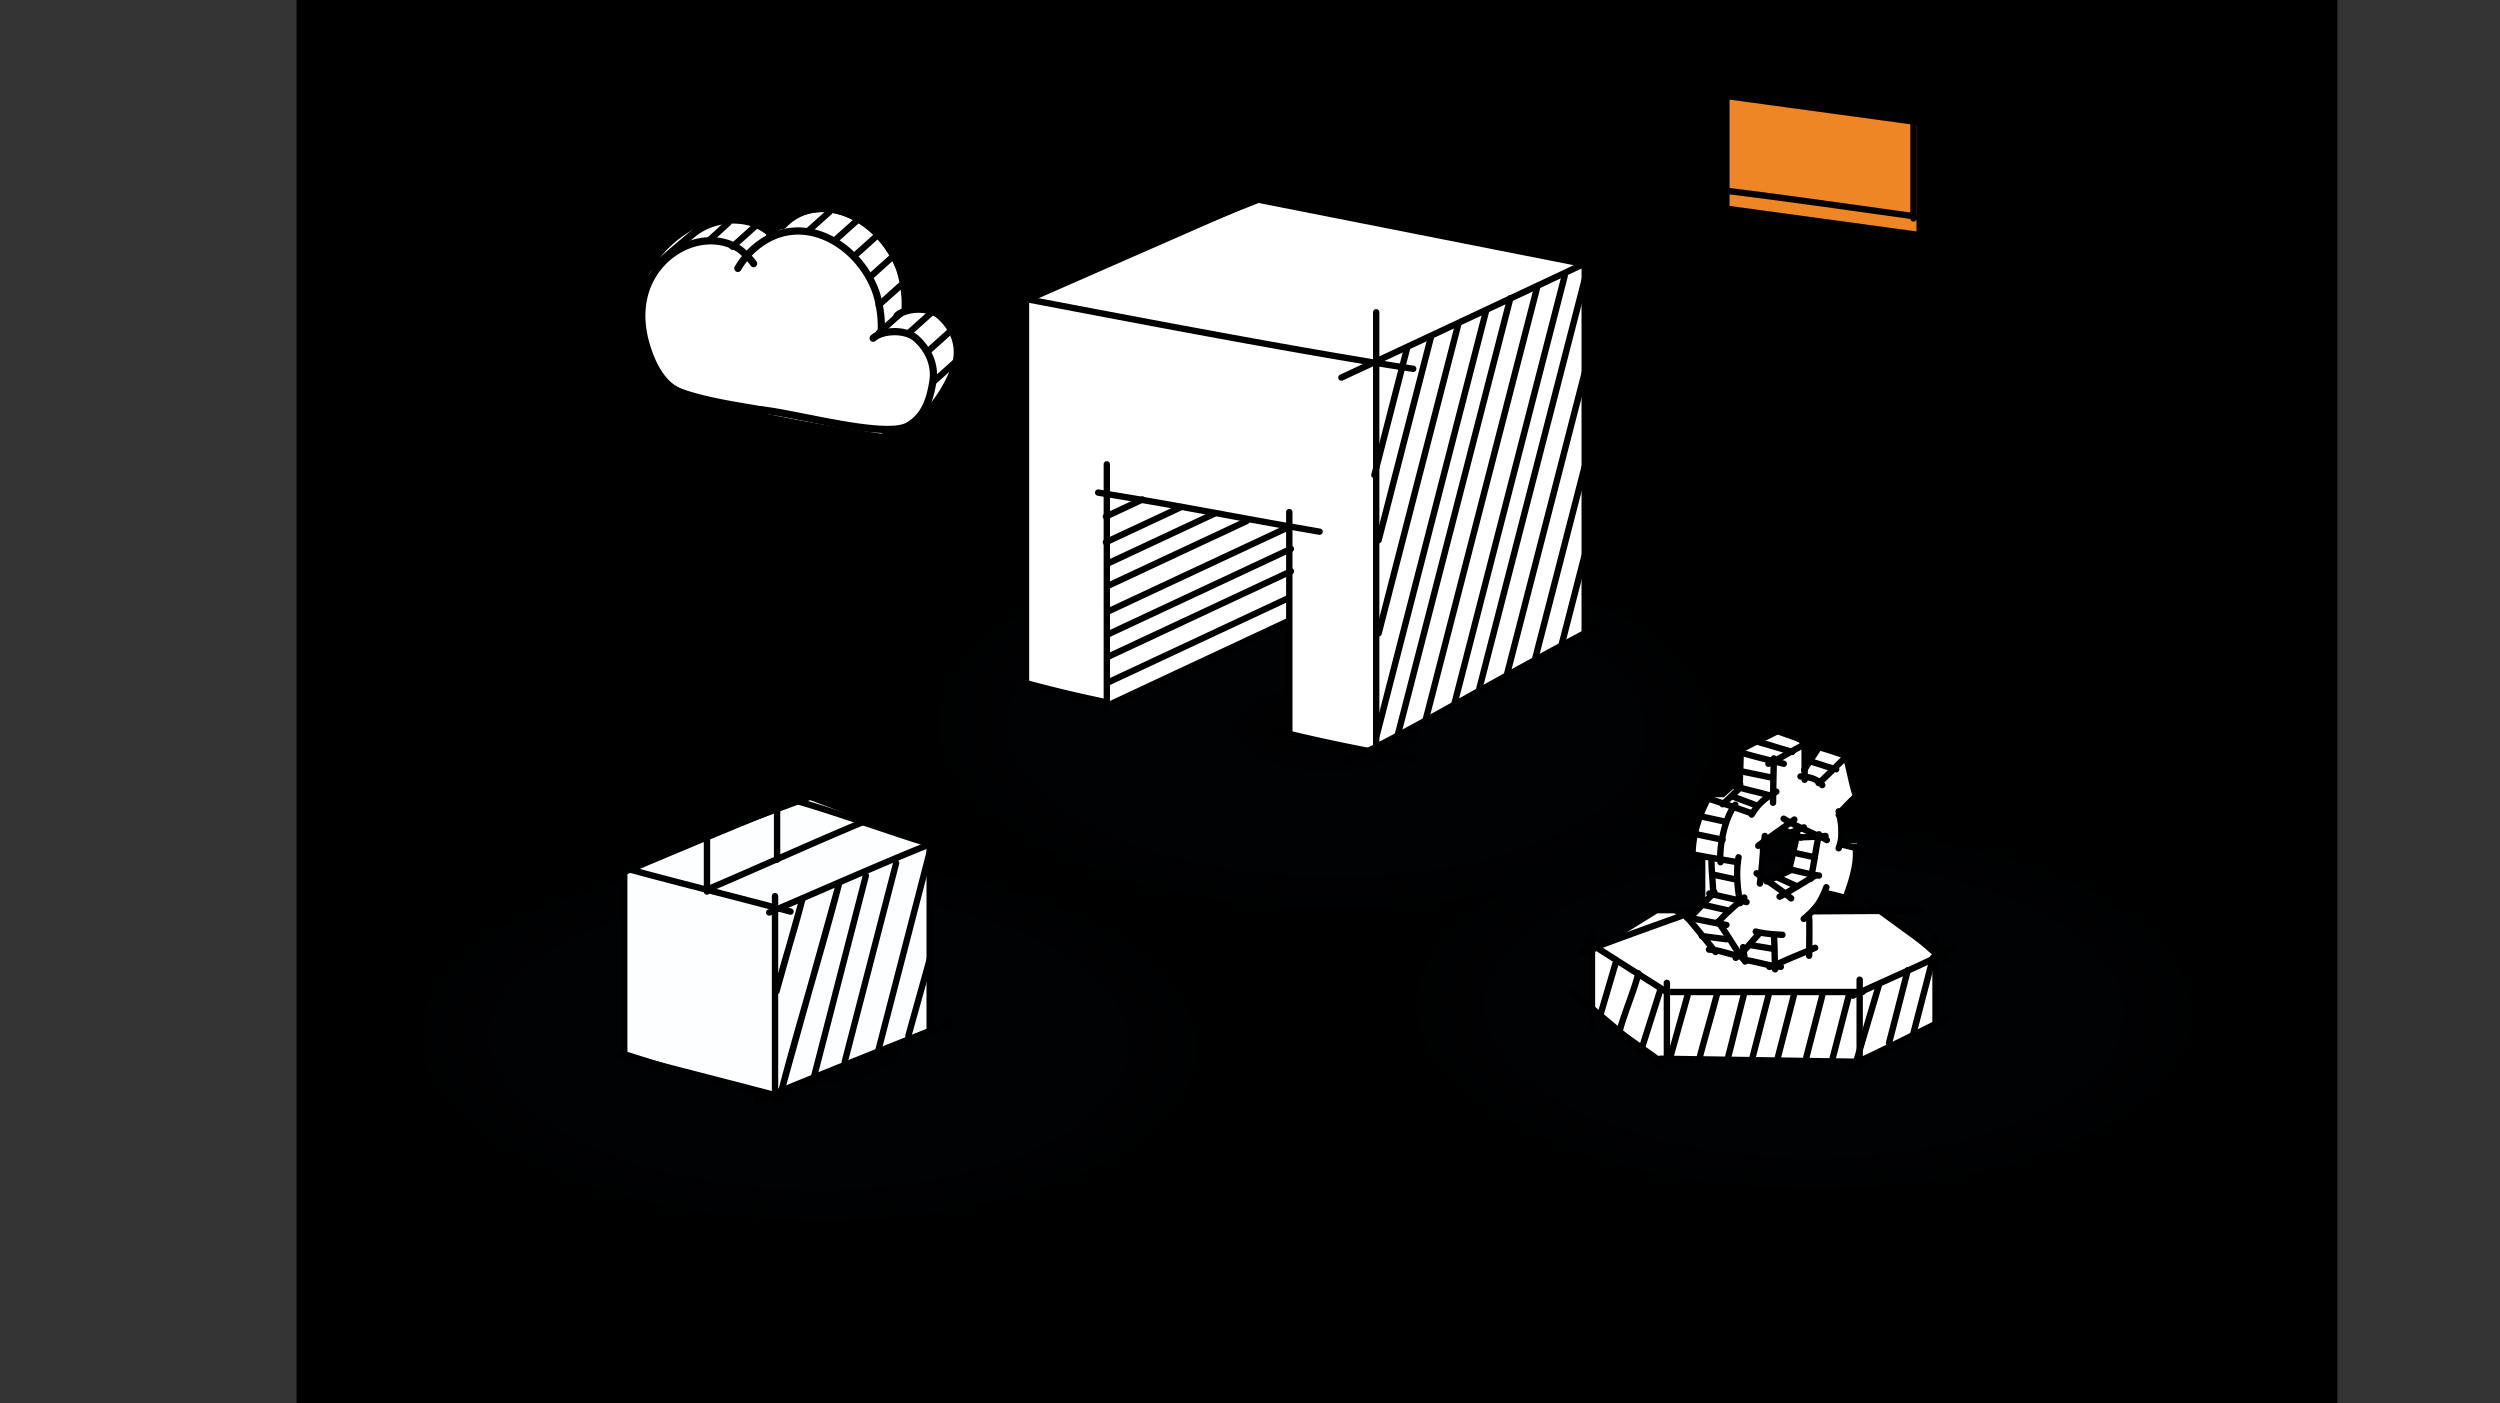 <svg width="392" height="220" fill="none" xmlns="http://www.w3.org/2000/svg"><rect width="100%" height="100%" fill="#333333" stroke="none"/><path fill="Color.GREY_800" d="M46.5 0h320v220h-320z"/><path fill-rule="evenodd" clip-rule="evenodd" d="M303.963 64.098a.5.5 0 0 1-.275.651c-25.67 10.45-98.962 45.983-121.964 57.52l-2.043 1.023c-4.849 2.43-8.924 4.471-12.136 6.236-3.673 2.019-6.142 3.638-7.357 5.018-.603.685-.838 1.245-.83 1.714.008.453.245.946.883 1.497.641.555 1.638 1.125 3.044 1.718 1.4.592 3.177 1.196 5.355 1.831 3.142.917 8.178 2.341 14.33 4.081 17.312 4.897 43.469 12.295 61.181 17.923 4.513 1.434 8.352 2.907 11.399 4.434 3.039 1.523 5.332 3.118 6.711 4.813 1.398 1.717 1.873 3.566 1.195 5.503-.662 1.888-2.393 3.769-5.174 5.674-7.315 5.011-37.031 23.192-54.538 32.989a.5.5 0 0 1-.488-.873c17.493-9.789 47.181-27.953 54.461-32.941 2.719-1.862 4.238-3.592 4.795-5.18.539-1.54.202-3.031-1.026-4.541-1.247-1.532-3.392-3.051-6.383-4.55-2.984-1.494-6.769-2.95-11.255-4.375-17.695-5.622-43.813-13.01-61.126-17.907-6.162-1.742-11.208-3.17-14.362-4.09-2.197-.641-4.014-1.257-5.464-1.869-1.444-.61-2.552-1.228-3.309-1.883-.761-.659-1.215-1.398-1.229-2.238-.013-.825.401-1.62 1.079-2.391 1.347-1.531 3.972-3.225 7.627-5.233 3.23-1.776 7.324-3.827 12.169-6.254l2.043-1.023c22.997-11.534 96.323-47.085 122.035-57.552a.5.5 0 0 1 .652.275Z" fill="#000"/><path fill-rule="evenodd" clip-rule="evenodd" d="M296.446 56.06a.5.5 0 0 1-.219.672c-14.763 7.506-45.658 21.654-75.223 35.103-4.779 2.174-9.524 4.33-14.159 6.436-24.057 10.93-45.197 20.535-53.154 24.498-1.417.706-2.817 1.397-4.186 2.074-3.226 1.593-6.287 3.105-9.035 4.541-3.918 2.048-7.159 3.922-9.303 5.631-1.074.856-1.842 1.647-2.288 2.373-.441.717-.543 1.326-.373 1.87.175.561.673 1.166 1.678 1.787 1 .619 2.449 1.221 4.424 1.797 2.052.598 5.069 1.471 8.782 2.545 17.995 5.205 52.329 15.135 72.23 21.458 4.5 1.43 8.486 2.763 11.726 4.069 3.229 1.303 5.769 2.599 7.341 3.974.789.691 1.366 1.428 1.645 2.229.285.816.245 1.657-.13 2.505-.726 1.645-2.705 3.31-5.961 5.102-7.698 4.238-17.331 9.795-27.294 15.543-8.861 5.111-17.982 10.373-26.235 14.991a.5.5 0 1 1-.488-.873c8.218-4.598 17.338-9.859 26.204-14.974 9.982-5.757 19.642-11.33 27.331-15.563 3.244-1.786 4.948-3.315 5.528-4.63.279-.63.297-1.209.101-1.772-.202-.579-.645-1.18-1.359-1.805-1.437-1.257-3.842-2.502-7.057-3.799-3.202-1.292-7.157-2.615-11.655-4.044-19.887-6.318-54.199-16.243-72.197-21.449a4608.019 4608.019 0 0 1-8.792-2.547c-2.017-.589-3.562-1.221-4.67-1.906-1.104-.684-1.83-1.454-2.107-2.341-.282-.904-.063-1.815.476-2.691.534-.868 1.404-1.744 2.516-2.631 2.227-1.775 5.543-3.686 9.464-5.735 2.758-1.442 5.835-2.962 9.067-4.558 1.367-.675 2.762-1.364 4.171-2.066 7.974-3.972 29.138-13.588 53.192-24.517 4.635-2.106 9.377-4.26 14.153-6.432 29.575-13.453 60.445-27.59 75.183-35.084a.501.501 0 0 1 .673.219Z" fill="#000"/><path opacity=".7" d="M317 111c0 30.376-52.83 55-118 55S81 141.376 81 111s52.83-55 118-55 118 24.624 118 55Z" fill="url(#a)" fill-opacity=".1"/><path opacity=".7" d="M236 160c0 30.376-52.83 55-118 55S0 190.376 0 160s52.83-55 118-55 118 24.624 118 55Z" fill="url(#b)" fill-opacity=".1"/><path opacity=".7" d="M392 155c0 30.376-52.83 55-118 55s-118-24.624-118-55 52.83-55 118-55 118 24.624 118 55Z" fill="url(#c)" fill-opacity=".1"/><path d="m145.776 161.132-25.448 10.708-22.452-7.07v-28.498l29.158-10.808 18.742 7.077v28.591Z" fill="#FCFEFF"/><path fill-rule="evenodd" clip-rule="evenodd" d="M123.049 125.07a.5.5 0 0 1 .615-.35c3.863 1.057 7.802 2.37 11.877 3.742l.751.253c3.845 1.296 7.817 2.634 11.984 3.86a.5.5 0 1 1-.282.959c-4.186-1.231-8.175-2.575-12.018-3.87l-.754-.254c-4.078-1.373-7.991-2.677-11.822-3.725a.501.501 0 0 1-.351-.615ZM97.877 134.31a.5.5 0 0 1 .5.5v30.568a.5.5 0 0 1-1 0V134.81a.5.5 0 0 1 .5-.5Z" fill="#000"/><path fill-rule="evenodd" clip-rule="evenodd" d="M145.776 131.518a.5.5 0 0 1 .5.5v29.445a.5.5 0 1 1-1 0v-29.445a.5.5 0 0 1 .5-.5Zm-24.253 8.501a.5.5 0 0 1 .5.5v31.858a.5.5 0 0 1-1 0v-31.858a.5.5 0 0 1 .5-.5Z" fill="#000"/><path fill-rule="evenodd" clip-rule="evenodd" d="M96.788 165.243a.5.5 0 0 1 .614-.351c4.246 1.162 8.781 2.332 13.524 3.555 3.857.994 7.851 2.024 11.939 3.114a.5.5 0 0 1-.258.966c-4.066-1.084-8.058-2.113-11.916-3.108-4.755-1.226-9.308-2.401-13.553-3.562a.5.5 0 0 1-.35-.614ZM98 136.13a.5.5 0 0 1 .614-.35c4.246 1.162 8.781 2.331 13.524 3.554 3.857.995 7.851 2.025 11.939 3.115a.5.5 0 1 1-.258.966 1492.79 1492.79 0 0 0-11.916-3.109c-4.754-1.226-9.308-2.4-13.553-3.561a.5.5 0 0 1-.35-.615Z" fill="#000"/><path fill-rule="evenodd" clip-rule="evenodd" d="M149.277 160.35a.5.5 0 0 1-.295.643c-5.483 2.032-24.755 9.835-30.157 12.096a.501.501 0 0 1-.386-.923c5.404-2.261 24.692-10.071 30.195-12.111a.5.5 0 0 1 .643.295ZM147.243 131.844a.5.5 0 0 1-.295.642c-3.716 1.378-11.907 4.921-18.489 7.768a795.758 795.758 0 0 1-7.642 3.281.5.5 0 1 1-.386-.922c1.723-.721 4.464-1.907 7.576-3.253 6.596-2.853 14.853-6.425 18.594-7.811a.5.5 0 0 1 .642.295ZM126.305 125.038a.5.5 0 0 1-.295.643c-4.679 1.734-17.909 7.29-25.048 10.288l-3.061 1.284a.5.5 0 1 1-.386-.923c.788-.329 1.829-.766 3.049-1.279 7.133-2.995 20.396-8.565 25.098-10.308a.5.5 0 0 1 .643.295ZM135.838 128.688a.5.5 0 0 1-.274.652c-3.636 1.488-9.169 3.918-14.273 6.16-3.904 1.715-7.557 3.319-9.919 4.308a.5.5 0 0 1-.386-.923c2.313-.968 5.953-2.566 9.856-4.28 5.133-2.254 10.721-4.709 14.344-6.191a.5.5 0 0 1 .652.274Z" fill="#000"/><path fill-rule="evenodd" clip-rule="evenodd" d="M131.724 137.97c.252.109.4.411.331.677-1.318 5.089-2.955 10.803-4.575 16.453l-.054.187-.055.193-4.376 15.721a.418.418 0 0 1-.587.28.597.597 0 0 1-.332-.677c1.232-4.756 2.796-10.215 4.379-15.734l4.681-16.821a.42.42 0 0 1 .588-.279Zm-5.758 2.464c.252.11.4.411.331.677-.743 2.869-1.401 5.101-2.051 7.305l-.013.044-.013.045-1.988 7.077a.419.419 0 0 1-.588.278.596.596 0 0 1-.331-.676c.713-2.751 1.352-4.921 1.993-7.094l2.072-7.378a.42.42 0 0 1 .588-.278ZM146.222 131.88a.594.594 0 0 1 .335.678l-8.349 32.24a.42.42 0 0 1-.586.29.596.596 0 0 1-.336-.678l8.35-32.24a.42.42 0 0 1 .586-.29Zm-5.564 2.918a.596.596 0 0 1 .335.678l-8.098 31.269a.418.418 0 0 1-.586.289.596.596 0 0 1-.335-.678l8.098-31.268a.419.419 0 0 1 .586-.29Zm-4.75 1.97a.597.597 0 0 1 .336.678l-8.156 31.614a.42.42 0 0 1-.586.29.597.597 0 0 1-.336-.678l8.156-31.614a.42.42 0 0 1 .586-.29Zm10.323 12.044a.596.596 0 0 1 .324.684l-3.675 13.156a.42.42 0 0 1-.593.277.597.597 0 0 1-.324-.684l3.676-13.156a.418.418 0 0 1 .592-.277ZM120.499 94.916c1.086-.155 2.348.312 3.673 1.49a.499.499 0 1 1-.664.748c-1.207-1.074-2.185-1.346-2.867-1.248-.666.095-1.183.561-1.453 1.284-.543 1.456.002 3.852 2.516 5.232 2.843 1.561 4.207 4.483 3.472 6.607-.379 1.096-1.3 1.898-2.702 2.129-1.375.227-3.194-.093-5.459-1.14a.5.5 0 0 1 .42-.908c2.171 1.004 3.777 1.243 4.876 1.062 1.071-.177 1.671-.749 1.92-1.47.522-1.509-.431-3.989-3.008-5.404-2.908-1.596-3.705-4.493-2.971-6.458.369-.99 1.146-1.767 2.247-1.924Z" fill="#000"/><path fill-rule="evenodd" clip-rule="evenodd" d="M121.664 92.979a.5.5 0 0 1 .495.504c-.037 4.025-.024 9.028-.012 13.51.005 2.023.01 3.94.01 5.613a.5.5 0 0 1-1 0c0-1.668-.005-3.581-.01-5.602-.012-4.485-.025-9.5.012-13.53a.5.5 0 0 1 .505-.495ZM109.726 70.062c1.085-.156 2.348.311 3.673 1.49a.5.5 0 1 1-.665.747c-1.206-1.073-2.184-1.345-2.866-1.248-.666.096-1.183.562-1.453 1.284-.544 1.457.002 3.852 2.515 5.232 2.843 1.561 4.207 4.483 3.473 6.608-.379 1.096-1.301 1.898-2.703 2.129-1.374.227-3.193-.094-5.458-1.14a.5.5 0 1 1 .42-.908c2.171 1.003 3.777 1.242 4.876 1.061 1.071-.176 1.671-.749 1.92-1.47.522-1.508-.431-3.988-3.009-5.403-2.907-1.596-3.705-4.493-2.971-6.459.369-.989 1.146-1.766 2.248-1.923Z" fill="#000"/><path fill-rule="evenodd" clip-rule="evenodd" d="M110.89 68.124a.5.5 0 0 1 .496.505c-.037 4.024-.024 9.027-.012 13.51.005 2.022.01 3.94.01 5.612a.5.5 0 0 1-1 0c0-1.667-.005-3.58-.01-5.602-.012-4.484-.025-9.499.012-13.53a.5.5 0 0 1 .504-.495ZM133.573 74.067c1.085-.155 2.348.311 3.673 1.49a.5.5 0 1 1-.665.748c-1.206-1.074-2.184-1.346-2.866-1.248-.666.095-1.183.561-1.453 1.283-.544 1.457.002 3.853 2.515 5.233 2.844 1.56 4.208 4.483 3.473 6.607-.379 1.096-1.3 1.898-2.703 2.13-1.374.226-3.193-.094-5.458-1.141a.5.5 0 0 1 .42-.908c2.171 1.004 3.777 1.243 4.876 1.062 1.071-.177 1.671-.75 1.92-1.47.522-1.509-.431-3.989-3.009-5.404-2.907-1.596-3.704-4.493-2.971-6.458.37-.99 1.147-1.767 2.248-1.924Z" fill="#000"/><path fill-rule="evenodd" clip-rule="evenodd" d="M134.738 72.13a.5.5 0 0 1 .495.504c-.037 4.025-.024 9.028-.012 13.51.005 2.023.01 3.94.01 5.612a.5.5 0 0 1-1 0c0-1.667-.005-3.58-.01-5.601-.012-4.485-.025-9.5.012-13.53a.5.5 0 0 1 .505-.496ZM121.847 72.54a.5.5 0 0 1 .5.5v4.39a.5.5 0 0 1-1 0v-4.39a.5.5 0 0 1 .5-.5Zm0 6.92a.5.5 0 0 1 .5.5v9.98a.5.5 0 0 1-1 0v-9.98a.5.5 0 0 1 .5-.5Zm0 36.274a.5.5 0 0 1 .5.5v5.056a.5.5 0 1 1-1 0v-5.056a.5.5 0 0 1 .5-.5Zm0 9.304a.5.5 0 0 1 .5.5v9.257a.5.5 0 0 1-1 0v-9.257a.5.5 0 0 1 .5-.5ZM110.853 79.725a.5.5 0 0 1 .5.5l.001 11.233a.5.5 0 0 1-1 0l-.001-11.233a.5.5 0 0 1 .5-.5Zm.002 16.382a.5.5 0 0 1 .5.5l-.002 4.4a.5.5 0 1 1-1-.001l.002-4.4a.5.5 0 0 1 .5-.5Zm0 10.859a.5.5 0 0 1 .5.5l-.001 8.518a.5.5 0 0 1-1 0l.001-8.518a.5.5 0 0 1 .5-.5Zm0 12.45a.5.5 0 0 1 .5.5l-.001 5.149a.5.5 0 1 1-1-.001l.001-5.148a.5.5 0 0 1 .5-.5Zm-.001 8.11a.5.5 0 0 1 .5.5v11.769a.5.5 0 0 1-1 0v-11.769a.5.5 0 0 1 .5-.5Z" fill="#000"/><path fill-rule="evenodd" clip-rule="evenodd" d="M134.854 85.518a.5.5 0 0 1 .5.5v4.444a.5.5 0 0 1-1 0v-4.444a.5.5 0 0 1 .5-.5Zm0 8.889a.5.5 0 0 1 .5.5l.001 10.609a.5.5 0 1 1-1 .001l-.001-10.61a.5.5 0 0 1 .5-.5Zm0 15.484a.5.5 0 0 1 .5.5v5.018a.5.5 0 0 1-1 0v-5.018a.5.5 0 0 1 .5-.5Zm0 9.463a.5.5 0 0 1 .5.5v8.941a.5.5 0 0 1-1 0v-8.941a.5.5 0 0 1 .5-.5Z" fill="#000"/><path d="M271.167 32.286V15.62l29.333 4v16.666l-29.333-4Z" fill="#EE8625"/><path fill-rule="evenodd" clip-rule="evenodd" d="M270.65 13.084a.5.5 0 0 1 .5.5v54.702a.5.5 0 0 1-1 0V13.584a.5.5 0 0 1 .5-.5ZM268.5 12.5a.5.5 0 0 1 .5.5v56.286a.5.5 0 0 1-1 0V13a.5.5 0 0 1 .5-.5Z" fill="#000"/><path fill-rule="evenodd" clip-rule="evenodd" d="M268.006 13.504a.5.5 0 0 1 .574-.413c2.616.423 9.023 1.15 15.819 1.921l.284.032c6.699.76 13.718 1.556 17.758 2.133a.5.5 0 0 1-.142.99c-4.025-.575-11.034-1.37-17.745-2.13l-.267-.031c-6.779-.769-13.22-1.5-15.867-1.928a.5.5 0 0 1-.414-.574ZM270.34 29.874a.5.5 0 0 1 .557-.436c7.147.875 14.969 1.97 22.445 3.017 2.542.355 5.044.706 7.466 1.04a.5.5 0 1 1-.136.99c-2.427-.334-4.932-.685-7.476-1.041-7.474-1.046-15.283-2.14-22.421-3.013a.5.5 0 0 1-.435-.557Z" fill="#000"/><path fill-rule="evenodd" clip-rule="evenodd" d="M300.034 16.003a.5.5 0 0 1 .5.5v17.743a.5.5 0 0 1-1 0V16.503a.5.5 0 0 1 .5-.5Z" fill="#000"/><path d="M249.473 158.079v-8.424l10.407-6.443h35.671l7.938 6.938v9.911l-11.893 6.443h-30.229l-11.894-8.425Z" fill="#fff"/><path fill-rule="evenodd" clip-rule="evenodd" d="M246.113 155.229a.499.499 0 0 1 .703-.071c2.998 2.447 5.247 4.351 7.332 6.116l.001.001c2.085 1.765 4.006 3.392 6.354 5.289a.5.5 0 1 1-.629.778c-2.357-1.905-4.285-3.538-6.37-5.303l-.001-.001c-2.086-1.765-4.329-3.664-7.319-6.105a.5.5 0 0 1-.071-.704Z" fill="#000"/><path fill-rule="evenodd" clip-rule="evenodd" d="m292.487 167.004-32.119-.496a.5.5 0 1 1 .016-1l32.119.496a.5.5 0 1 1-.016 1ZM249.62 145.784a.5.5 0 0 1 .5.5v14.769a.5.5 0 0 1-1 0v-14.769a.5.5 0 0 1 .5-.5Z" fill="#000"/><path fill-rule="evenodd" clip-rule="evenodd" d="M261.367 153.615a.5.5 0 0 1 .5.5v11.398a.5.5 0 0 1-1 0v-11.398a.5.5 0 0 1 .5-.5ZM291.596 153.119a.5.5 0 0 1 .5.5v13.875a.5.5 0 0 1-1 0v-13.875a.5.5 0 0 1 .5-.5ZM303.489 146.182a.5.5 0 0 1 .5.5v13.875a.5.5 0 0 1-1 0v-13.875a.5.5 0 0 1 .5-.5Z" fill="#000"/><path fill-rule="evenodd" clip-rule="evenodd" d="M248.361 147.29a.5.5 0 0 1 .691-.15c4.409 2.835 6.078 3.889 8.109 5.172 1.165.736 2.449 1.547 4.437 2.812a.5.5 0 0 1-.537.844 1353.013 1353.013 0 0 0-4.43-2.808c-2.034-1.285-3.708-2.342-8.12-5.179a.5.5 0 0 1-.15-.691Z" fill="#000"/><path fill-rule="evenodd" clip-rule="evenodd" d="M260.83 155.546a.5.5 0 0 1 .5-.5h30.724a.5.5 0 0 1 0 1H261.33a.5.5 0 0 1-.5-.5ZM292.296 140.99a.5.5 0 0 1 .699-.107l-.296.403-.295.403a.5.5 0 0 1-.108-.699Zm.403.296-.295.403.375.276 1.024.75 3.378 2.469c2.638 1.924 5.777 4.207 7.776 5.635a.5.5 0 0 0 .581-.814 1100.74 1100.74 0 0 1-7.767-5.629 4685.458 4685.458 0 0 1-4.401-3.218l-.375-.275-.296.403ZM269.218 141.699a.499.499 0 0 1-.316.632c-5.126 1.709-17.665 6.269-20.505 7.405a.499.499 0 1 1-.372-.928c2.863-1.146 15.421-5.712 20.561-7.425a.499.499 0 0 1 .632.316Z" fill="#000"/><path fill-rule="evenodd" clip-rule="evenodd" d="M282.228 143.408c-6.359.044-12.75.089-19.187.089a.5.5 0 1 1 0-1c6.433 0 12.821-.044 19.18-.089l.091-.001c6.328-.044 12.629-.089 18.916-.089a.5.5 0 1 1 0 1c-6.284 0-12.582.045-18.911.089l-.089.001ZM306.947 148.478a.498.498 0 0 1-.223.67c-3.802 1.901-7.227 3.444-10.509 4.922-1.856.836-3.666 1.651-5.473 2.499a.5.5 0 0 1-.424-.906 386.525 386.525 0 0 1 5.517-2.519c3.267-1.471 6.654-2.996 10.441-4.89a.5.5 0 0 1 .671.224Zm-1.028 10.865a.5.5 0 0 1-.224.671l-.004.002c-5.944 2.972-9.913 4.956-14.949 7.319a.5.5 0 1 1-.424-.905c5.024-2.357 8.983-4.337 14.93-7.311a.5.5 0 0 1 .671.224ZM253.579 150.166a.5.5 0 0 1 .339.621l-2.479 8.425a.5.5 0 0 1-.959-.283l2.478-8.424a.5.5 0 0 1 .621-.339Zm3.453 1.978a.5.5 0 0 1 .359.609c-.395 1.535-.962 3.116-1.516 4.664l-.004.012c-.556 1.553-1.1 3.07-1.472 4.516a.5.5 0 0 1-.969-.25c.385-1.491.941-3.044 1.491-4.578l.013-.037c.557-1.557 1.107-3.094 1.489-4.576a.5.5 0 0 1 .609-.36Zm3.495 2.485a.5.5 0 0 1 .325.628l-3.039 9.566a.5.5 0 1 1-.953-.303l3.039-9.565a.5.5 0 0 1 .628-.326ZM273.653 155.117a.5.5 0 0 1 .359.609c-.45 1.745-.881 3.481-1.311 5.209l-.007.03c-.427 1.718-.852 3.429-1.29 5.131a.5.5 0 0 1-.969-.25c.438-1.697.862-3.405 1.289-5.124l.007-.028c.429-1.728.862-3.468 1.313-5.218a.5.5 0 0 1 .609-.359Zm-4.232 0a.5.5 0 0 1 .359.609 261.251 261.251 0 0 1-1.417 5.202l-.009.031c-.477 1.706-.95 3.394-1.386 5.084a.5.5 0 1 1-.968-.249c.438-1.7.913-3.397 1.39-5.1l.01-.035c.48-1.716.962-3.438 1.412-5.183a.5.5 0 0 1 .609-.359Zm-4.68.498a.5.5 0 0 1 .347.616l-2.744 9.822a.5.5 0 0 1-.963-.269l2.744-9.822a.5.5 0 0 1 .616-.347ZM285.854 155.617a.5.5 0 0 1 .359.609l-2.557 9.924a.5.5 0 1 1-.969-.249l2.558-9.925a.5.5 0 0 1 .609-.359Zm-4.46 0a.5.5 0 0 1 .359.609l-2.558 9.924a.5.5 0 1 1-.968-.249l2.558-9.925a.5.5 0 0 1 .609-.359Zm-3.965-.018a.5.5 0 0 1 .36.609l-2.558 9.924a.5.5 0 1 1-.968-.249l2.557-9.925a.5.5 0 0 1 .609-.359Z" fill="#000"/><path fill-rule="evenodd" clip-rule="evenodd" d="M299.265 151.648a.5.5 0 0 1 .359.609l-2.937 11.398a.5.5 0 1 1-.968-.25l2.937-11.397a.5.5 0 0 1 .609-.36Zm-4.554 2.483a.5.5 0 0 1 .338.621l-3.518 11.893a.5.5 0 1 1-.959-.283l3.518-11.894a.5.5 0 0 1 .621-.337Zm-4.689 1.482a.5.5 0 0 1 .359.609l-2.682 10.406a.5.5 0 1 1-.968-.249l2.682-10.407a.5.5 0 0 1 .609-.359ZM303.229 149.666c.267.07.427.343.358.61l-3.083 11.893a.5.5 0 1 1-.968-.251l3.083-11.893a.5.5 0 0 1 .61-.359Z" fill="#000"/><path fill-rule="evenodd" clip-rule="evenodd" d="M272.908 148.91h-3.91l-4.208-5.191 2.609-2.745v-6.911h-2.609l2.609-9.049h2.899l2.61-2.32v-4.639l6.379-3.479 3.479 2.337v4.041l2.32-4.041 4.818 2.302 1.27 5.799-2.899 2.609v4.639h2.899l-1.27 8.712-3.756-1.031-3.382 3.776 1.023 5.191-5.664 2.36-5.217-.944v-1.416Zm3.027-16.34 3.582-2.388 2.388 1.194-1.592 4.776-2.786 1.99-1.592-.796v-4.776Z" fill="#fff"/><path fill-rule="evenodd" clip-rule="evenodd" d="M264.347 133.625a.5.5 0 0 1 .631-.319c.427.14.857.229 1.335.32 1.418.27 2.838.506 4.264.744.661.11 1.322.22 1.986.334a.5.5 0 1 1-.169.985c-.653-.112-1.309-.221-1.967-.331a186.825 186.825 0 0 1-4.301-.75c-.481-.091-.966-.19-1.46-.352a.5.5 0 0 1-.319-.631ZM265.744 124.757a.5.5 0 0 1 .573-.414c.506.081.984.172 1.503.334 1.589.496 3.169 1.044 4.74 1.588.715.248 1.427.495 2.138.736a.5.5 0 0 1-.322.947c-.724-.246-1.443-.495-2.161-.744a157.477 157.477 0 0 0-4.693-1.572 9.534 9.534 0 0 0-1.364-.302.5.5 0 0 1-.414-.573ZM272.003 117.669a.5.5 0 0 1 .631-.319c1.649.543 3.336.961 5.039 1.383.71.176 1.423.352 2.137.539a.5.5 0 1 1-.253.967c-.687-.179-1.384-.352-2.085-.526-1.718-.425-3.464-.857-5.151-1.413a.5.5 0 0 1-.318-.631ZM277.284 114.112a.5.5 0 0 1 .643-.294c1.668.619 3.348 1.203 5.033 1.789l1.134.395a.5.5 0 1 1-.329.944l-1.129-.393a255.774 255.774 0 0 1-5.057-1.798.5.5 0 0 1-.295-.643Z" fill="#000"/><path fill-rule="evenodd" clip-rule="evenodd" d="M284.28 116.938a.5.5 0 0 1 .602-.371c1.325.315 2.637.761 3.917 1.195.492.167.98.333 1.461.488a.5.5 0 1 1-.308.952c-.511-.166-1.017-.337-1.519-.508-1.263-.428-2.507-.85-3.783-1.154a.5.5 0 0 1-.37-.602ZM288.077 132.245a.5.5 0 0 1 .605-.366c.521.129 1.044.257 1.568.385l1.842.452a.5.5 0 1 1-.239.971c-.615-.152-1.226-.302-1.838-.451l-1.572-.386a.5.5 0 0 1-.366-.605ZM285.824 139.909a.5.5 0 0 1 .6-.375c.875.202 1.75.431 2.617.658.399.105.796.209 1.19.31a.5.5 0 1 1-.248.969c-.407-.104-.811-.21-1.214-.316-.859-.225-1.71-.448-2.57-.647a.5.5 0 0 1-.375-.599ZM283.529 142.938a.5.5 0 0 1 .573.414c.054.333.088.642.096.997a105.39 105.39 0 0 1-.006 3.772c-.008.585-.016 1.168-.019 1.747a.5.5 0 0 1-1-.006c.003-.596.011-1.188.019-1.778.017-1.242.034-2.475.006-3.712a6.105 6.105 0 0 0-.083-.861.499.499 0 0 1 .414-.573ZM278.101 146.086a.499.499 0 0 1 .537.459c.087 1.107.111 2.244.135 3.362.015.697.03 1.387.059 2.059a.5.5 0 1 1-.999.044 87.285 87.285 0 0 1-.061-2.135c-.023-1.089-.045-2.162-.131-3.252a.5.5 0 0 1 .46-.537ZM276.161 146.022a.5.5 0 0 1 .032.706c-.285.311-.566.638-.854.975l-.069.081c-.265.309-.535.625-.813.935-.604.673-1.258 1.335-2.009 1.874a.5.5 0 0 1-.583-.813c.664-.476 1.262-1.075 1.847-1.729.27-.3.533-.608.799-.919l.068-.079c.288-.336.579-.675.876-1a.499.499 0 0 1 .706-.031ZM273.875 140.39a.5.5 0 0 1-.028.707c-.413.38-.83.745-1.244 1.108-1.036.907-2.048 1.793-2.889 2.828a.5.5 0 1 1-.776-.63c.898-1.106 2.009-2.079 3.069-3.007.399-.35.791-.693 1.162-1.035a.5.5 0 0 1 .706.029Z" fill="#000"/><path fill-rule="evenodd" clip-rule="evenodd" d="M272.697 133.932a.5.5 0 0 1 .402.581c-.466 2.562-.059 5.133.193 6.729l.049.307a.5.5 0 0 1-.988.154l-.05-.318c-.252-1.588-.685-4.314-.188-7.051a.501.501 0 0 1 .582-.402ZM278.962 123.887a.499.499 0 0 1-.194.68c-2.227 1.237-3.067 2.39-3.672 3.419a.5.5 0 1 1-.862-.507c.682-1.159 1.643-2.45 4.049-3.787a.499.499 0 0 1 .679.195Z" fill="#000"/><path fill-rule="evenodd" clip-rule="evenodd" d="M278.151 118.419a.5.5 0 0 1 .489.511l-.021.96c-.044 1.996-.088 3.989-.108 5.982a.5.5 0 0 1-1-.009c.02-2.001.064-4 .108-5.996l.021-.959a.5.5 0 0 1 .511-.489ZM282.965 116.038a.5.5 0 0 1 .5.5v5.726a.5.5 0 0 1-1 0v-5.726a.5.5 0 0 1 .5-.5Z" fill="#000"/><path fill-rule="evenodd" clip-rule="evenodd" d="M281.821 121.75a.5.5 0 0 1 .5-.5 6.35 6.35 0 0 1 1.986.316c.677.229 1.357.613 1.824 1.235a.5.5 0 1 1-.8.6c-.305-.407-.783-.698-1.344-.888a5.384 5.384 0 0 0-1.666-.263.5.5 0 0 1-.5-.5Z" fill="#000"/><path fill-rule="evenodd" clip-rule="evenodd" d="M291.17 116.959a.5.5 0 0 1-.005.707l-1.412 1.398c-1.098 1.088-2.198 2.179-3.309 3.256a9.893 9.893 0 0 1-.992.859.5.5 0 1 1-.6-.8c.319-.239.596-.486.896-.777 1.106-1.073 2.2-2.158 3.297-3.244.472-.468.944-.936 1.418-1.403a.5.5 0 0 1 .707.004ZM292.582 123.261a.5.5 0 0 1 .003.707c-.383.387-.767.766-1.149 1.143-.829.818-1.648 1.625-2.425 2.48a1.45 1.45 0 0 0-.248.409.501.501 0 0 1-.915-.404c.1-.226.224-.458.423-.677.796-.876 1.647-1.716 2.486-2.543.377-.373.752-.742 1.118-1.112a.5.5 0 0 1 .707-.003Z" fill="#000"/><path fill-rule="evenodd" clip-rule="evenodd" d="M288.963 117.904a.5.5 0 0 1 .68.193c.338.607.489 1.21.638 1.808l.025.101c.132.528.248 1.045.362 1.555.193.864.382 1.709.639 2.553a.498.498 0 0 0 .023.062l.005.011a.5.5 0 0 1-.357.933c-.41-.137-.565-.509-.627-.715-.267-.872-.473-1.791-.673-2.686-.113-.502-.223-.996-.342-1.47l-.016-.063c-.157-.629-.279-1.114-.551-1.602a.5.5 0 0 1 .194-.68ZM288.197 126.73a.5.5 0 0 1 .596.379c.521 2.342.705 4.082-.018 6.07a.499.499 0 1 1-.94-.342c.623-1.713.491-3.22-.018-5.511a.5.5 0 0 1 .38-.596ZM290.866 132.321a.5.5 0 0 1 .571.417c.241 1.552-.054 3.323-.486 4.928-.387 1.44-.899 2.794-1.276 3.795l-.13.344a.5.5 0 0 1-.936-.351l.13-.347c.379-1.003.872-2.312 1.246-3.701.421-1.564.672-3.171.464-4.514a.5.5 0 0 1 .417-.571ZM286.555 138.654a.5.5 0 0 1 .287.646c-.447 1.162-.87 2.056-1.439 2.862-.571.809-1.272 1.507-2.252 2.301a.5.5 0 1 1-.629-.777c.937-.759 1.564-1.392 2.064-2.1.5-.71.888-1.517 1.322-2.645a.501.501 0 0 1 .647-.287ZM285.07 148.42a.5.5 0 0 1-.262.657c-1.094.469-1.913.81-2.603 1.097-1.302.542-2.142.891-3.498 1.546-.436.211-.75.302-1.193.376a.5.5 0 0 1-.164-.987 2.94 2.94 0 0 0 .922-.289c1.381-.667 2.255-1.031 3.576-1.581.689-.287 1.499-.624 2.566-1.081a.5.5 0 0 1 .656.262Z" fill="#000"/><path fill-rule="evenodd" clip-rule="evenodd" d="M273.012 150.442a.5.5 0 0 1 .561-.43c.893.118 1.773.325 2.625.525l.283.066c.95.221 1.868.423 2.794.5a.5.5 0 0 1-.083.997c-1.007-.084-1.989-.302-2.938-.523a121.46 121.46 0 0 1-.281-.066c-.859-.201-1.691-.396-2.531-.507a.5.5 0 0 1-.43-.562Z" fill="#000"/><path fill-rule="evenodd" clip-rule="evenodd" d="M273.243 148.02a.5.5 0 0 1 .566.424c.037.256.071.509.106.761.068.498.135.989.214 1.483a.499.499 0 1 1-.987.158 67.015 67.015 0 0 1-.22-1.52c-.034-.249-.068-.497-.103-.741a.5.5 0 0 1 .424-.565ZM272.417 125.809a.5.5 0 0 1 .054.705c-.693.809-1.314 2.323-1.727 4.008-.41 1.672-.592 3.413-.471 4.624a.499.499 0 1 1-.995.1c-.136-1.363.068-3.225.495-4.962.423-1.726 1.089-3.429 1.939-4.421a.5.5 0 0 1 .705-.054ZM268.214 124.463a.5.5 0 0 1 .199.678c-1.518 2.784-2.582 6.013-2.512 9.079a.5.5 0 0 1-1 .022c-.075-3.296 1.064-6.701 2.634-9.579a.5.5 0 0 1 .679-.2ZM273.158 123.202a.499.499 0 0 1-.011.707c-.207.201-.415.404-.623.609-.681.666-1.373 1.344-2.096 1.981a.501.501 0 0 1-.661-.751c.701-.618 1.367-1.27 2.044-1.932l.64-.625a.5.5 0 0 1 .707.011Z" fill="#000"/><path fill-rule="evenodd" clip-rule="evenodd" d="M272.929 117.519a.5.5 0 0 1 .5.5c0 .986-.038 1.978-.075 2.959-.017.451-.034.9-.047 1.345l-.001.019c-.007.265-.01.345.033.473a.5.5 0 0 1-.949.316c-.101-.302-.092-.551-.085-.777l.002-.061c.014-.462.031-.921.049-1.376.036-.971.073-1.931.073-2.898a.5.5 0 0 1 .5-.5Z" fill="#000"/><path fill-rule="evenodd" clip-rule="evenodd" d="M271.614 123.148a.5.5 0 0 1 .624-.332c1.03.314 1.952.54 2.845.759l.155.038c.939.23 1.853.458 2.808.777a.499.499 0 1 1-.316.948c-.912-.303-1.79-.523-2.73-.754a51.383 51.383 0 0 1-3.054-.812.5.5 0 0 1-.332-.624ZM286.069 115.861a.501.501 0 0 1 .146.692l-1.004 1.534c-.634.966-1.266 1.93-1.89 2.903a.5.5 0 1 1-.841-.54c.626-.977 1.263-1.949 1.899-2.918.334-.509.667-1.017.998-1.525a.501.501 0 0 1 .692-.146ZM279.615 114.187a.5.5 0 0 1-.218.673c-.798.408-1.6.803-2.399 1.197-1.644.81-3.277 1.614-4.848 2.522a.5.5 0 0 1-.501-.866c1.6-.924 3.285-1.754 4.946-2.572.792-.391 1.578-.778 2.347-1.171a.5.5 0 0 1 .673.217ZM285.642 115.117a.499.499 0 0 1-.164.688c-1.129.696-2.293 1.337-3.443 1.971l-.737.407c-.307.17-.618.348-.934.529-.919.526-1.876 1.074-2.862 1.501a.5.5 0 1 1-.398-.917c.932-.404 1.817-.91 2.722-1.429a81.01 81.01 0 0 1 1.733-.97c1.15-.634 2.288-1.262 3.395-1.943a.5.5 0 0 1 .688.163ZM268.361 134.503a.5.5 0 0 1 .5.5c0 .849.063 1.698.127 2.569l.001.01c.064.862.129 1.745.129 2.632a.5.5 0 0 1-1 0c0-.847-.063-1.697-.127-2.568l-.001-.008c-.064-.862-.129-1.746-.129-2.635a.5.5 0 0 1 .5-.5Z" fill="#000"/><path fill-rule="evenodd" clip-rule="evenodd" d="M267.543 139.98a.5.5 0 0 1 .606-.364c1.189.297 2.272.541 3.595.839.665.149 1.392.313 2.222.503a.5.5 0 1 1-.223.975c-.82-.188-1.541-.35-2.205-.5-1.33-.299-2.431-.547-3.631-.847a.5.5 0 0 1-.364-.606Z" fill="#000"/><path fill-rule="evenodd" clip-rule="evenodd" d="M269.154 139.529a.5.5 0 0 1 .019.707c-.916.966-1.835 1.933-2.763 2.892-.074.076-.15.157-.228.24-.33.35-.699.741-1.137 1.05a.5.5 0 1 1-.576-.817c.347-.245.63-.544.953-.886.086-.091.176-.186.27-.283.924-.954 1.839-1.918 2.755-2.884a.5.5 0 0 1 .707-.019Z" fill="#000"/><path fill-rule="evenodd" clip-rule="evenodd" d="M264.006 143.807a.5.5 0 0 1 .569-.42c1.046.158 1.938.336 2.898.528l.079.016c.938.188 1.948.391 3.247.607a.5.5 0 0 1-.164.986 94.053 94.053 0 0 1-3.277-.612l-.082-.016a56.978 56.978 0 0 0-2.851-.52.5.5 0 0 1-.419-.569ZM274.824 145.946a.5.5 0 0 1 .608-.361c1.326.336 2.675.428 4.084.5a.5.5 0 1 1-.051.999c-1.408-.072-2.847-.166-4.279-.53a.5.5 0 0 1-.362-.608Z" fill="#000"/><path fill-rule="evenodd" clip-rule="evenodd" d="M269.095 144.12a.501.501 0 0 1 .699.11c.726.997 1.394 2.046 2.053 3.08.303.475.603.946.906 1.408.081.123.148.232.214.338.085.139.168.272.272.423.166.241.328.433.504.565a.5.5 0 1 1-.6.8c-.303-.228-.538-.522-.728-.798-.106-.154-.223-.342-.327-.508-.064-.103-.123-.198-.171-.271-.319-.487-.628-.971-.934-1.452-.65-1.02-1.29-2.024-1.997-2.996a.5.5 0 0 1 .109-.699ZM264.304 143.566a.5.5 0 0 1 .705.054 182.632 182.632 0 0 1 3.433 4.174c.331.411.649.806.95 1.177a.5.5 0 0 1-.776.63c-.306-.376-.627-.775-.96-1.189-1.058-1.313-2.237-2.776-3.407-4.141a.5.5 0 0 1 .055-.705Z" fill="#000"/><path fill-rule="evenodd" clip-rule="evenodd" d="M267.475 148.89a.5.5 0 0 1 .509-.49c.943.018 1.852.257 2.7.491l.176.049c.801.221 1.547.428 2.303.491a.5.5 0 0 1-.083.997c-.854-.072-1.688-.303-2.469-.52l-.193-.053c-.855-.236-1.652-.44-2.453-.455a.5.5 0 0 1-.49-.51ZM275.027 136.647a.5.5 0 0 1 .696-.125c.343.239.671.465.984.681 1.788 1.237 3.123 2.16 4.455 3.27a.5.5 0 1 1-.64.768c-1.295-1.079-2.588-1.973-4.378-3.211l-.992-.687a.5.5 0 0 1-.125-.696Z" fill="#000"/><path fill-rule="evenodd" clip-rule="evenodd" d="M276.779 130.581a.501.501 0 0 1 .442.552c-.101.906-.203 1.988-.306 3.076-.156 1.65-.313 3.314-.468 4.403a.5.5 0 0 1-.99-.141c.153-1.073.305-2.683.458-4.306.103-1.094.207-2.195.312-3.142a.5.5 0 0 1 .552-.442Z" fill="#000"/><path fill-rule="evenodd" clip-rule="evenodd" d="M281.752 128.197a.5.5 0 0 1-.088.702c-.457.355-1.412 1.034-2.414 1.746l-.443.315c-1.17.832-2.31 1.649-2.793 2.048a.5.5 0 0 1-.637-.772c.519-.428 1.697-1.271 2.851-2.091l.442-.315c1.009-.716 1.942-1.379 2.38-1.72a.5.5 0 0 1 .702.087Z" fill="#000"/><path fill-rule="evenodd" clip-rule="evenodd" d="M279.26 128.11a.5.5 0 0 1 .69-.157c1.142.717 2.374 1.284 3.63 1.861.516.238 1.036.477 1.555.729.143.069.296.134.465.207l.285.122c.272.119.572.261.831.434a.5.5 0 1 1-.554.832 4.57 4.57 0 0 0-.679-.35l-.244-.105c-.184-.079-.377-.161-.541-.241-.478-.232-.973-.459-1.475-.69-1.279-.589-2.605-1.199-3.805-1.953a.5.5 0 0 1-.158-.689ZM285.134 137.004a.5.5 0 0 1-.181.683c-.251.146-.769.46-1.401.842-1.472.891-3.557 2.153-4.289 2.519a.5.5 0 0 1-.447-.895c.696-.348 2.664-1.539 4.123-2.423.666-.403 1.226-.742 1.511-.907a.5.5 0 0 1 .684.181Z" fill="#000"/><path fill-rule="evenodd" clip-rule="evenodd" d="M285.326 130.334a.5.5 0 0 1 .379.597c-.254 1.143-.445 2.288-.638 3.448l-.001.006c-.193 1.154-.387 2.323-.648 3.494a.5.5 0 1 1-.976-.217c.254-1.142.445-2.287.638-3.448l.002-.006c.192-1.154.387-2.323.647-3.494a.5.5 0 0 1 .597-.38ZM281.91 130.203a.5.5 0 0 1 .386.593l-.125.594c-.154.737-.309 1.478-.477 2.216l-.204.88c-.128.551-.255 1.098-.374 1.65l-.019.086-.009.047c-.002.013-.004.024-.004.053a.5.5 0 1 1-1 0 1.44 1.44 0 0 1 .055-.396c.12-.56.251-1.122.38-1.678.068-.29.135-.578.2-.864.166-.729.319-1.459.473-2.194l.126-.601a.5.5 0 0 1 .592-.386Z" fill="#000"/><path fill-rule="evenodd" clip-rule="evenodd" d="M281.311 136.143a.5.5 0 0 1-.194.679c-.487.271-1.004.505-1.496.728-.153.069-.303.136-.449.204l-.457.215c-.5.236-1.023.483-1.556.685a.5.5 0 1 1-.355-.935c.492-.187.966-.41 1.458-.643.161-.076.324-.153.49-.229.163-.076.325-.149.484-.221.483-.219.947-.429 1.395-.678a.5.5 0 0 1 .68.195ZM279.108 129.825a.5.5 0 0 1 .671-.223l.002.001c1.022.511 1.523.761 2.791 1.268a.5.5 0 0 1-.372.929c-1.305-.522-1.833-.786-2.868-1.304a.5.5 0 0 1-.224-.671Z" fill="#000"/><path fill-rule="evenodd" clip-rule="evenodd" d="M286.744 131.033a.5.5 0 0 1-.452.543 60.725 60.725 0 0 1-4.936.227.5.5 0 0 1 0-1c1.528 0 3.51-.101 4.845-.223a.5.5 0 0 1 .543.453ZM279.519 136.044a.5.5 0 0 1 .602-.371l.876.211c.684.165 1.362.329 2.048.481l.359.081c.639.144 1.245.28 1.863.342a.5.5 0 0 1-.1.995c-.684-.068-1.358-.221-1.996-.365l-.343-.077a108.17 108.17 0 0 1-2.077-.488l-.861-.207a.5.5 0 0 1-.371-.602Z" fill="#000"/><path fill-rule="evenodd" clip-rule="evenodd" d="M285.063 134.529a.5.5 0 0 1-.594.383 785.373 785.373 0 0 1-3.552-.772.5.5 0 1 1 .216-.977c1.178.26 2.358.516 3.546.772a.5.5 0 0 1 .384.594Zm-1.747-4.987a.5.5 0 0 1-.271.653 65.32 65.32 0 0 1-2.13.837.5.5 0 0 1-.348-.937 64.749 64.749 0 0 0 2.096-.824.5.5 0 0 1 .653.271ZM282.204 139.172a.5.5 0 0 1-.662.248l-3.413-1.552a.5.5 0 0 1 .414-.91l3.412 1.552a.5.5 0 0 1 .249.662ZM278.504 148.852a.5.5 0 0 1-.573.413l-3.709-.602a.5.5 0 1 1 .16-.987l3.709.602a.499.499 0 0 1 .413.574Zm-7.292-1.515a.5.5 0 0 1-.559.432l-3.86-.494a.5.5 0 0 1 .127-.992l3.86.494a.5.5 0 0 1 .432.56ZM288.398 120.748a.5.5 0 0 1-.61.357 34.734 34.734 0 0 1-2.239-.671 35.619 35.619 0 0 0-1.52-.468.5.5 0 1 1 .266-.964c.546.151 1.051.315 1.564.481l.22.072c.592.191 1.214.387 1.962.583a.499.499 0 0 1 .357.61ZM271.654 142.892a.5.5 0 0 1-.592.388c-.75-.157-1.41-.307-2.056-.455l-.138-.031c-.6-.137-1.191-.272-1.841-.411a.5.5 0 1 1 .208-.978c.658.14 1.256.277 1.855.414l.138.032c.646.147 1.299.295 2.039.45a.5.5 0 0 1 .387.591Zm.926-4.899a.5.5 0 0 1-.594.383l-3.346-.724a.5.5 0 1 1 .212-.977l3.345.724c.27.058.442.324.383.594ZM270.589 131.777a.5.5 0 0 1-.592.387l-4.698-.985a.5.5 0 1 1 .205-.979l4.698.985a.5.5 0 0 1 .387.592Zm.443-2.822a.5.5 0 0 1-.596.381l-3.86-.847a.5.5 0 0 1 .214-.977l3.86.847c.27.06.441.326.382.596ZM278.412 122.054a.5.5 0 0 1-.592.388l-5.412-1.123a.5.5 0 1 1 .203-.979l5.413 1.123a.5.5 0 0 1 .388.591Zm-2.746 4.329a.5.5 0 0 1-.643.293l-3.586-1.345a.5.5 0 1 1 .351-.936l3.586 1.345a.5.5 0 0 1 .292.643Z" fill="#000"/><path d="M281.025 117.902c-.809-.231-1.436-.417-1.952-.574l-3.329-.98c1.294.323 1.872.536 3.329.98l1.952.574Z" fill="#fff"/><path fill-rule="evenodd" clip-rule="evenodd" d="M281.505 118.041a.5.5 0 0 1-.617.342c-.81-.231-1.439-.418-1.958-.576l-3.327-.98a.5.5 0 0 1 .262-.964c.948.237 1.526.418 2.319.666.302.094.635.199 1.033.32l1.949.573a.5.5 0 0 1 .339.619Z" fill="#000"/><path d="M160.681 107.342V47.71l36.353-15.944 51.659 10.204v57.4l-33.483 18.495-12.755-2.232-.46-18.157-27.682 12.901-13.632-3.035Z" fill="#fff"/><path fill-rule="evenodd" clip-rule="evenodd" d="M173.551 72.312a.5.5 0 0 1 .5.5V96.3l.001 14.882a.5.5 0 0 1-1 0l-.001-14.881c0-6.523-.001-12.763 0-23.489a.5.5 0 0 1 .5-.5ZM202.162 79.805a.5.5 0 0 1 .5.5v21.638l.001 14.149a.5.5 0 1 1-1 0l-.001-14.149V80.305a.5.5 0 0 1 .5-.5ZM160.875 46.337a.5.5 0 0 1 .5.5l-.001 43.351v16.923a.5.5 0 1 1-1 0V90.187l.001-43.35a.5.5 0 0 1 .5-.5ZM215.786 48.47a.5.5 0 0 1 .5.5v50.123l.001 19.568a.5.5 0 0 1-1 0l-.001-19.567V48.97a.5.5 0 0 1 .5-.5ZM248.483 37.57a.5.5 0 0 1 .5.5v61.587a.5.5 0 1 1-1 0V38.07a.5.5 0 0 1 .5-.5Z" fill="#000"/><path fill-rule="evenodd" clip-rule="evenodd" d="M199.414 30.507a.5.5 0 0 1-.29.645c-9.667 3.667-32.265 13.36-41.506 17.323l-1.115.479a.5.5 0 0 1-.394-.92l1.123-.48c9.237-3.963 31.849-13.662 41.538-17.337a.499.499 0 0 1 .644.29ZM254.386 38.538a.5.5 0 0 1-.239.666 10380.293 10380.293 0 0 1-43.6 20.45.5.5 0 1 1-.422-.907c18.242-8.509 27.177-12.712 43.596-20.448a.5.5 0 0 1 .665.24ZM251.31 97.784a.5.5 0 0 1-.209.675c-7.967 4.201-14.53 7.855-20.283 11.058-7.74 4.309-14.013 7.803-20.271 10.714a.5.5 0 1 1-.422-.907c6.235-2.901 12.454-6.364 20.157-10.653 5.749-3.202 12.326-6.864 20.353-11.097a.5.5 0 0 1 .675.21Z" fill="#000"/><path fill-rule="evenodd" clip-rule="evenodd" d="M192.097 30.195a.5.5 0 0 1 .583-.4c7.194 1.337 21.787 4.177 36.197 6.98 8.374 1.63 16.686 3.247 23.448 4.55a.5.5 0 1 1-.19.983c-6.767-1.305-15.082-2.923-23.458-4.553-14.405-2.803-28.989-5.64-36.18-6.977a.5.5 0 0 1-.4-.583Zm-37.089 15.588a.5.5 0 0 1 .583-.4c2.552.473 6.101 1.148 10.31 1.95 15.262 2.906 39.2 7.465 55.75 9.998a.5.5 0 1 1-.151.988c-16.571-2.536-40.542-7.1-55.802-10.007-4.202-.8-7.744-1.475-10.289-1.946a.5.5 0 0 1-.401-.583Zm16.686 31.377a.5.5 0 0 1 .573-.414c8.034 1.298 13.865 2.367 20.034 3.499 4.419.81 9.013 1.652 14.713 2.633a.5.5 0 0 1-.169.985 1282.39 1282.39 0 0 1-14.743-2.638c-6.155-1.129-11.963-2.194-19.994-3.492a.5.5 0 0 1-.414-.573ZM160.391 106.98a.5.5 0 0 1 .614-.352 205.375 205.375 0 0 0 11.895 2.856.501.501 0 0 1-.204.979 206.36 206.36 0 0 1-11.953-2.87.5.5 0 0 1-.352-.613ZM198.954 114.235a.5.5 0 0 1 .614-.352c6.364 1.727 15.793 3.579 22.301 4.699a.5.5 0 1 1-.17.985c-6.518-1.121-15.983-2.979-22.393-4.719a.5.5 0 0 1-.352-.613Z" fill="#000"/><path fill-rule="evenodd" clip-rule="evenodd" d="M228.767 50.414a.5.5 0 0 1 .359.609L216.652 99.43a.5.5 0 0 1-.969-.25l12.475-48.407a.5.5 0 0 1 .609-.359Zm-4.257 1.913a.5.5 0 0 1 .359.61l-8.217 31.888a.5.5 0 0 1-.969-.25l8.218-31.888a.5.5 0 0 1 .609-.36Zm-3.755 1.79a.5.5 0 0 1 .36.61l-5.127 19.894a.5.5 0 0 1-.968-.25l5.126-19.894a.5.5 0 0 1 .609-.36ZM241.122 44.674a.5.5 0 0 1 .36.61l-17.586 68.241a.5.5 0 0 1-.969-.25l17.586-68.241a.5.5 0 0 1 .609-.36Zm-4.174 1.595a.5.5 0 0 1 .359.609l-17.833 69.198a.5.5 0 1 1-.968-.25l17.833-69.198a.5.5 0 0 1 .609-.36Zm-3.787 1.913a.5.5 0 0 1 .36.609l-17.188 66.697a.5.5 0 0 1-.969-.25l17.188-66.697a.5.5 0 0 1 .609-.359ZM248.764 42.76a.5.5 0 0 1 .359.61l-16.764 65.052a.5.5 0 1 1-.968-.249l16.764-65.053a.5.5 0 0 1 .609-.36Zm-3.293 0a.5.5 0 0 1 .359.61l-17.257 66.966a.5.5 0 0 1-.969-.25l17.258-66.966a.5.5 0 0 1 .609-.36Zm4.016 11.8a.5.5 0 0 1 .359.609l-13.148 51.021a.5.5 0 1 1-.969-.249l13.149-51.022a.5.5 0 0 1 .609-.36ZM248.552 72.879a.5.5 0 0 1 .359.609l-7.77 30.151a.5.5 0 0 1-.968-.25l7.77-30.15a.5.5 0 0 1 .609-.36Zm0 13.888a.5.5 0 0 1 .359.609l-3.616 14.031a.5.5 0 1 1-.968-.25l3.616-14.03a.5.5 0 0 1 .609-.36ZM185.686 79.282a.5.5 0 0 1-.241.665l-11.824 5.526a.499.499 0 1 1-.423-.906l11.824-5.526a.499.499 0 0 1 .664.241Zm-6.103-1.17a.5.5 0 0 1-.241.664l-5.721 2.674a.499.499 0 1 1-.423-.906l5.721-2.674a.5.5 0 0 1 .664.242ZM202.588 82.397a.5.5 0 0 1-.241.665l-28.381 13.264a.5.5 0 0 1-.424-.906l28.381-13.264a.5.5 0 0 1 .665.241Zm-6.697-.893a.5.5 0 0 1-.241.665l-21.684 10.134a.5.5 0 0 1-.424-.906l21.685-10.134a.5.5 0 0 1 .664.241Zm-5.047-1.161a.5.5 0 0 1-.242.665l-16.636 7.775a.5.5 0 0 1-.424-.906l16.637-7.775a.5.5 0 0 1 .665.24ZM202.864 85.852a.5.5 0 0 1-.241.665L173.966 99.91a.5.5 0 1 1-.423-.906l28.656-13.393a.5.5 0 0 1 .665.241Zm0 3.52a.5.5 0 0 1-.241.665l-28.657 13.393a.5.5 0 1 1-.423-.906l28.656-13.393a.5.5 0 0 1 .665.242Zm-.595 4.302a.5.5 0 0 1-.241.664l-28.062 13.115a.5.5 0 1 1-.423-.906l28.062-13.115a.5.5 0 0 1 .664.242Zm0 3.59a.5.5 0 0 1-.241.665l-28.062 13.115a.5.5 0 1 1-.423-.906l28.062-13.115a.5.5 0 0 1 .664.241Z" fill="#000"/><path d="M138.152 67.981s12.174-3.19 12.308-13.382c-2.271-6.322-3.741-5.37-8.365-6.27-1.301-13.244-13.305-18.78-18.984-12.505-2.946 1.059-4.603-1.862-8.553-1.654-4.36.229-8.615 3.107-11.165 6.322-4.86 6.128-3.438 14.966 1.615 19.337 5.053 4.372 33.144 8.152 33.144 8.152Z" fill="#fff"/><path fill-rule="evenodd" clip-rule="evenodd" d="M140.155 51.619c1.343-.021 2.782.311 3.719 1.141 1.88 1.667 3.227 4.189 2.785 7.068-.468 3.054-1.429 5.799-4.124 7.302-.527.295-1.227.459-2.024.538-.803.08-1.737.076-2.752.013-2.031-.126-4.428-.49-6.839-.924-1.627-.293-3.27-.619-4.817-.926-.744-.147-1.466-.29-2.154-.423-2.128-.412-3.907-.722-5.025-.777a.389.389 0 0 1-.367-.405.38.38 0 0 1 .398-.367c1.182.058 3.017.38 5.133.79.694.134 1.42.278 2.166.426 1.543.306 3.173.63 4.794.92 2.404.433 4.766.791 6.752.915.992.061 1.882.063 2.63-.011.754-.075 1.335-.225 1.731-.446 2.374-1.324 3.283-3.756 3.742-6.75.391-2.55-.793-4.823-2.531-6.364-.736-.651-1.954-.967-3.199-.947-1.249.02-2.402.374-3.006.925a.38.38 0 0 1-.54-.03.39.39 0 0 1 .025-.545c.796-.727 2.164-1.102 3.503-1.123Z" fill="#000"/><path fill-rule="evenodd" clip-rule="evenodd" d="M140.15 51.436c1.367-.022 2.859.315 3.844 1.188 0 0-.001 0 0 0 1.913 1.696 3.298 4.277 2.845 7.233-.47 3.068-1.444 5.887-4.214 7.433-.559.312-1.286.48-2.094.56-.817.08-1.76.076-2.781.013-2.042-.127-4.447-.493-6.86-.927a276.769 276.769 0 0 1-4.82-.926c-.744-.147-1.466-.29-2.153-.423-2.131-.413-3.898-.72-5-.774a.574.574 0 0 1-.542-.596.561.561 0 0 1 .587-.54c1.198.058 3.046.384 5.158.792.695.135 1.421.279 2.168.427 1.543.305 3.172.629 4.791.92 2.402.432 4.755.789 6.73.911.987.061 1.866.063 2.601-.01.744-.074 1.296-.22 1.661-.424 2.299-1.282 3.196-3.64 3.652-6.619.38-2.474-.767-4.688-2.47-6.198-.688-.61-1.853-.922-3.075-.902-1.227.02-2.329.37-2.887.879a.563.563 0 0 1-.799-.044.572.572 0 0 1 .037-.803c.842-.768 2.26-1.149 3.621-1.17Zm3.605 1.46c-.889-.787-2.275-1.116-3.595-1.095-1.318.02-2.634.392-3.385 1.077a.205.205 0 0 0-.013.288c.074.083.2.09.282.015.65-.592 1.854-.952 3.125-.972 1.268-.02 2.539.3 3.323.994 1.772 1.57 2.994 3.902 2.591 6.53-.461 3.008-1.383 5.513-3.832 6.88-.428.238-1.037.391-1.801.467-.762.076-1.661.073-2.66.012-1.996-.124-4.366-.484-6.772-.917a274.817 274.817 0 0 1-4.797-.921c-.746-.148-1.472-.292-2.166-.426-2.118-.41-3.94-.73-5.107-.787a.2.2 0 0 0-.209.194.203.203 0 0 0 .192.213c1.133.056 2.926.369 5.051.78.688.133 1.41.276 2.154.424 1.547.307 3.189.632 4.814.924 2.41.434 4.798.797 6.818.922 1.01.063 1.933.066 2.723-.012.787-.078 1.459-.239 1.955-.516 2.618-1.46 3.568-4.132 4.034-7.172.429-2.802-.879-5.265-2.725-6.901Z" fill="#000"/><path fill-rule="evenodd" clip-rule="evenodd" d="M129.508 36.75c3.714 1.57 6.832 4.989 8.213 8.98.283.82.977 3.367.841 6.283a.38.38 0 0 1-.4.364.389.389 0 0 1-.364-.407c.13-2.788-.537-5.234-.799-5.991-1.313-3.793-4.28-7.037-7.781-8.516-3.482-1.47-7.495-1.202-10.987 2.028-.769.712-1.652 1.824-2.204 2.787a.378.378 0 0 1-.522.138.39.39 0 0 1-.141-.529c.589-1.028 1.521-2.202 2.347-2.968 3.729-3.448 8.063-3.746 11.797-2.169Z" fill="#000"/><path fill-rule="evenodd" clip-rule="evenodd" d="M117.588 38.785c3.784-3.5 8.195-3.806 11.989-2.203 3.765 1.59 6.918 5.052 8.316 9.089.288.835.988 3.407.851 6.352a.56.56 0 0 1-.59.537.574.574 0 0 1-.538-.6c.129-2.758-.532-5.18-.789-5.923-1.297-3.746-4.228-6.948-7.678-8.406-3.421-1.445-7.358-1.183-10.794 1.995-.755.699-1.627 1.797-2.17 2.745a.559.559 0 0 1-.771.202.575.575 0 0 1-.208-.778c.598-1.044 1.541-2.232 2.382-3.01Zm.248.27c-.813.752-1.733 1.912-2.314 2.925a.206.206 0 0 0 .074.279.197.197 0 0 0 .273-.073c.561-.978 1.456-2.105 2.238-2.83 3.548-3.281 7.638-3.558 11.18-2.061 3.552 1.5 6.554 4.786 7.884 8.625.267.773.94 3.242.809 6.06a.204.204 0 0 0 .191.215.2.2 0 0 0 .21-.193c.134-2.885-.553-5.409-.831-6.214-1.366-3.944-4.448-7.322-8.111-8.87-3.673-1.551-7.931-1.26-11.603 2.136Z" fill="#000"/><path fill-rule="evenodd" clip-rule="evenodd" d="M104.532 40c3.347-2.814 8.045-3.554 11.539-1.308.325.209.832.663 1.289 1.122.457.458.917.974 1.129 1.321a.382.382 0 1 1-.65.402c-.16-.261-.561-.72-1.016-1.177-.454-.456-.91-.857-1.159-1.017-3.149-2.024-7.484-1.4-10.639 1.252-3.134 2.635-5.073 7.263-3.371 13.194.732 2.556 2.015 5.55 4.483 7.09 3.48 1.35 7.865 2.09 11.165 2.647.957.162 1.823.308 2.549.45a.39.39 0 0 1 .307.452.38.38 0 0 1-.446.306c-.695-.135-1.536-.277-2.474-.435-3.312-.56-7.836-1.322-11.405-2.713a.408.408 0 0 1-.062-.031c-2.751-1.698-4.109-4.961-4.852-7.556-1.785-6.222.245-11.167 3.613-14Z" fill="#000"/><path fill-rule="evenodd" clip-rule="evenodd" d="M116.167 38.538c-3.577-2.299-8.362-1.531-11.753 1.321l11.753-1.321Zm-.194.307c-3.411-2.192-8.023-1.481-11.324 1.295-3.313 2.786-5.322 7.656-3.557 13.81.742 2.588 2.084 5.79 4.772 7.45.01.006.021.011.033.016 3.547 1.382 8.052 2.143 11.368 2.702h.003c.937.159 1.779.3 2.476.436a.2.2 0 0 0 .234-.161.205.205 0 0 0-.161-.239c-.723-.14-1.587-.286-2.545-.448l-.009-.002c-3.294-.556-7.694-1.299-11.191-2.656a.187.187 0 0 1-.031-.015c-2.53-1.579-3.829-4.633-4.563-7.195-1.721-6 .239-10.702 3.428-13.384 3.2-2.69 7.622-3.342 10.853-1.265m.001 0c.267.171.735.585 1.19 1.042.455.457.87.93 1.043 1.212a.2.2 0 0 0 .276.067.205.205 0 0 0 .065-.28c-.2-.328-.647-.83-1.103-1.288-.457-.459-.951-.9-1.258-1.097m.194-.307c.343.22.862.687 1.32 1.147.457.459.931.988 1.156 1.355a.57.57 0 0 1-.181.782.564.564 0 0 1-.778-.19c-.148-.241-.535-.688-.99-1.144-.454-.455-.897-.844-1.128-.992-3.066-1.97-7.315-1.376-10.425 1.24-3.078 2.588-4.995 7.142-3.314 13.004.729 2.544 1.994 5.47 4.389 6.974 3.457 1.338 7.814 2.075 11.113 2.632h.002c.956.161 1.824.308 2.552.45.307.06.509.359.453.666a.56.56 0 0 1-.658.45c-.692-.134-1.53-.275-2.469-.434l-.009-.001c-3.308-.558-7.846-1.324-11.432-2.721a.556.556 0 0 1-.092-.046c-2.815-1.737-4.188-5.061-4.933-7.663-1.804-6.29.247-11.309 3.671-14.188M143.901 48.095c1.343-.02 2.782.312 3.719 1.142 1.88 1.667 3.226 4.188 2.785 7.068-.468 3.053-3.628 8.346-6.323 9.85-1.35.753-1.299.123-.374-.677 2.374-1.325 5.482-6.304 5.941-9.297.391-2.551-.793-4.824-2.531-6.365-.736-.652-1.954-.968-3.199-.948-1.249.02-2.402.375-3.006.926a.38.38 0 0 1-.54-.03.387.387 0 0 1 .025-.545c.796-.727 2.163-1.102 3.503-1.124Z" fill="#000"/><path fill-rule="evenodd" clip-rule="evenodd" d="M143.896 47.913c1.367-.022 2.858.315 3.843 1.187 1.914 1.697 3.299 4.277 2.846 7.234-.239 1.561-1.16 3.672-2.352 5.575-1.19 1.9-2.674 3.631-4.061 4.405-.342.192-.612.304-.81.344a.594.594 0 0 1-.286 0 .298.298 0 0 1-.21-.217.442.442 0 0 1 .029-.267c.031-.081.081-.167.143-.254a3.47 3.47 0 0 1 .551-.581.156.156 0 0 1 .03-.021c1.146-.64 2.497-2.184 3.624-3.962 1.125-1.776 2.002-3.744 2.226-5.205.379-2.474-.767-4.688-2.471-6.199-.687-.609-1.852-.921-3.074-.902-1.227.02-2.329.37-2.888.88a.562.562 0 0 1-.798-.045.571.571 0 0 1 .037-.802c.842-.769 2.26-1.15 3.621-1.17Z" fill="#000"/><path fill-rule="evenodd" clip-rule="evenodd" d="M133.253 33.227c3.715 1.57 6.832 4.988 8.213 8.979.284.82.977 3.368.842 6.283a.38.38 0 0 1-.4.365.39.39 0 0 1-.365-.407c.13-2.789-.537-5.234-.799-5.992-1.313-3.792-4.28-7.036-7.781-8.515-3.482-1.471-7.495-1.202-10.987 2.028-.768.711-.443.315-.995 1.278a.378.378 0 0 1-.522.138.39.39 0 0 1-.141-.529c.589-1.028.312-.693 1.139-1.459 3.728-3.448 8.062-3.746 11.796-2.169Z" fill="#000"/><path fill-rule="evenodd" clip-rule="evenodd" d="M121.333 35.26c3.784-3.499 8.195-3.804 11.99-2.201 3.765 1.59 6.918 5.051 8.315 9.088.289.835.989 3.407.852 6.352a.56.56 0 0 1-.59.537.573.573 0 0 1-.538-.6c.128-2.758-.533-5.18-.789-5.923-1.297-3.745-4.229-6.948-7.679-8.405-3.421-1.446-7.357-1.184-10.794 1.994-.141.131-.247.226-.326.297l-.077.07a1.119 1.119 0 0 0-.154.155 1.553 1.553 0 0 0-.121.204l-.019.035c-.058.107-.139.257-.264.475a.559.559 0 0 1-.771.203.574.574 0 0 1-.208-.778c.109-.19.188-.333.25-.446l.059-.107c.07-.125.122-.214.185-.295.063-.083.134-.154.235-.248l.152-.139.031-.028.261-.24Zm.248.27-.263.242-.032.029-.149.136c-.098.09-.15.144-.194.202a2.07 2.07 0 0 0-.156.252l-.057.104c-.063.113-.143.26-.254.452a.206.206 0 0 0 .074.28.198.198 0 0 0 .273-.073c.123-.215.202-.361.26-.468l.018-.034c.058-.107.1-.183.151-.251a1.47 1.47 0 0 1 .2-.205l.08-.072c.079-.071.181-.163.32-.291 3.548-3.282 7.638-3.558 11.18-2.062 3.552 1.5 6.555 4.786 7.884 8.626.267.772.94 3.242.809 6.06a.204.204 0 0 0 .191.214.2.2 0 0 0 .21-.192c.134-2.886-.553-5.41-.831-6.215-1.366-3.944-4.447-7.322-8.111-8.869-3.673-1.552-7.931-1.26-11.603 2.136Z" fill="#000"/><path fill-rule="evenodd" clip-rule="evenodd" d="M108.277 36.476c3.346-2.814 8.168-2.795 10.26-1.804 1.135.435 2.341 1.243 2.899 2.155a.387.387 0 0 1-.124.53.381.381 0 0 1-.526-.128c-.465-.759-1.856-1.534-2.834-1.881-2.008-.712-6.028-.93-9.183 1.724-4.825 4.058-13.32 10.192-.492-.596Z" fill="#000"/><path fill-rule="evenodd" clip-rule="evenodd" d="M118.607 34.505c-1.087-.513-2.849-.764-4.753-.539-1.912.226-3.989.936-5.695 2.37-3.206 2.697-5.084 4.339-6.021 5.221-.234.221-.411.396-.536.529a3.102 3.102 0 0 0-.152.173.666.666 0 0 0-.092.139.236.236 0 0 0-.024.111.21.21 0 0 0 .029.1.202.202 0 0 0 .086.076c.056.026.108.02.13.016a.388.388 0 0 0 .076-.02c.085-.03.205-.098.345-.184 1.135-.7 4.474-3.255 6.887-5.285 3.093-2.601 7.041-2.389 9.006-1.692a8.333 8.333 0 0 1 1.573.769c.522.328.956.693 1.165 1.035a.564.564 0 0 0 .778.19.57.57 0 0 0 .181-.782c-.586-.958-1.83-1.785-2.983-2.227Zm-4.706-.176c-1.859.22-3.866.908-5.506 2.288-3.09 2.598-4.939 4.212-5.9 5.109 1.46-1.023 4.129-3.09 6.157-4.795 3.216-2.705 7.308-2.483 9.359-1.755a8.722 8.722 0 0 1 1.646.804c.534.336 1.028.738 1.283 1.155a.2.2 0 0 0 .276.067.204.204 0 0 0 .065-.28c-.528-.864-1.691-1.652-2.807-2.079l-.014-.005h.001c-1.006-.477-2.698-.73-4.56-.51Z" fill="#000"/><path fill-rule="evenodd" clip-rule="evenodd" d="M114.582 34.6a.5.5 0 0 1-.033.706l-2.967 2.698a.5.5 0 1 1-.673-.74l2.967-2.698a.5.5 0 0 1 .706.034Zm4.137.61a.5.5 0 0 1-.039.707l-3.497 3.135a.5.5 0 0 1-.668-.745l3.498-3.135a.5.5 0 0 1 .706.039Zm11.733-2.337a.5.5 0 0 1-.038.706l-3.498 3.135a.5.5 0 1 1-.667-.744l3.497-3.135a.5.5 0 0 1 .706.038Zm4.362 1.316a.5.5 0 0 1-.039.706l-3.497 3.135a.5.5 0 0 1-.668-.745l3.498-3.135a.5.5 0 0 1 .706.039Zm2.943 2.553a.5.5 0 0 1-.039.706l-3.497 3.135a.501.501 0 0 1-.668-.745l3.497-3.135a.501.501 0 0 1 .707.039Zm2.524 3.23a.5.5 0 0 1-.039.705l-3.497 3.136a.5.5 0 0 1-.668-.745l3.498-3.135a.5.5 0 0 1 .706.038Zm1.373 4.4a.5.5 0 0 1-.038.706l-3.498 3.136a.5.5 0 1 1-.667-.745l3.497-3.135a.5.5 0 0 1 .706.038Zm0 4.377a.5.5 0 0 1-.038.707l-3.498 3.135a.5.5 0 1 1-.667-.745l3.497-3.135a.5.5 0 0 1 .706.038Zm4.695 0a.5.5 0 0 1-.038.707l-3.498 3.135a.5.5 0 1 1-.667-.745l3.497-3.135a.5.5 0 0 1 .706.038Zm2.971 2.907a.5.5 0 0 1-.039.706l-3.497 3.135a.5.5 0 1 1-.667-.745l3.497-3.135a.5.5 0 0 1 .706.039Zm.927 4.724a.5.5 0 0 1-.039.706l-3.497 3.135a.5.5 0 0 1-.668-.744l3.498-3.135a.5.5 0 0 1 .706.038Z" fill="#000"/><defs><radialGradient id="a" cx="0" cy="0" r="1" gradientUnits="userSpaceOnUse" gradientTransform="rotate(90.994 47.807 159.283) scale(30.05 64.472)"><stop/><stop offset="1" stop-color="#3E7BFA" stop-opacity="0"/></radialGradient><radialGradient id="b" cx="0" cy="0" r="1" gradientUnits="userSpaceOnUse" gradientTransform="rotate(90.994 -16.772 143.98) scale(30.05 64.472)"><stop/><stop offset="1" stop-color="#3E7BFA" stop-opacity="0"/></radialGradient><radialGradient id="c" cx="0" cy="0" r="1" gradientUnits="userSpaceOnUse" gradientTransform="rotate(90.994 63.685 218.138) scale(30.05 64.472)"><stop/><stop offset="1" stop-color="#3E7BFA" stop-opacity="0"/></radialGradient></defs></svg>